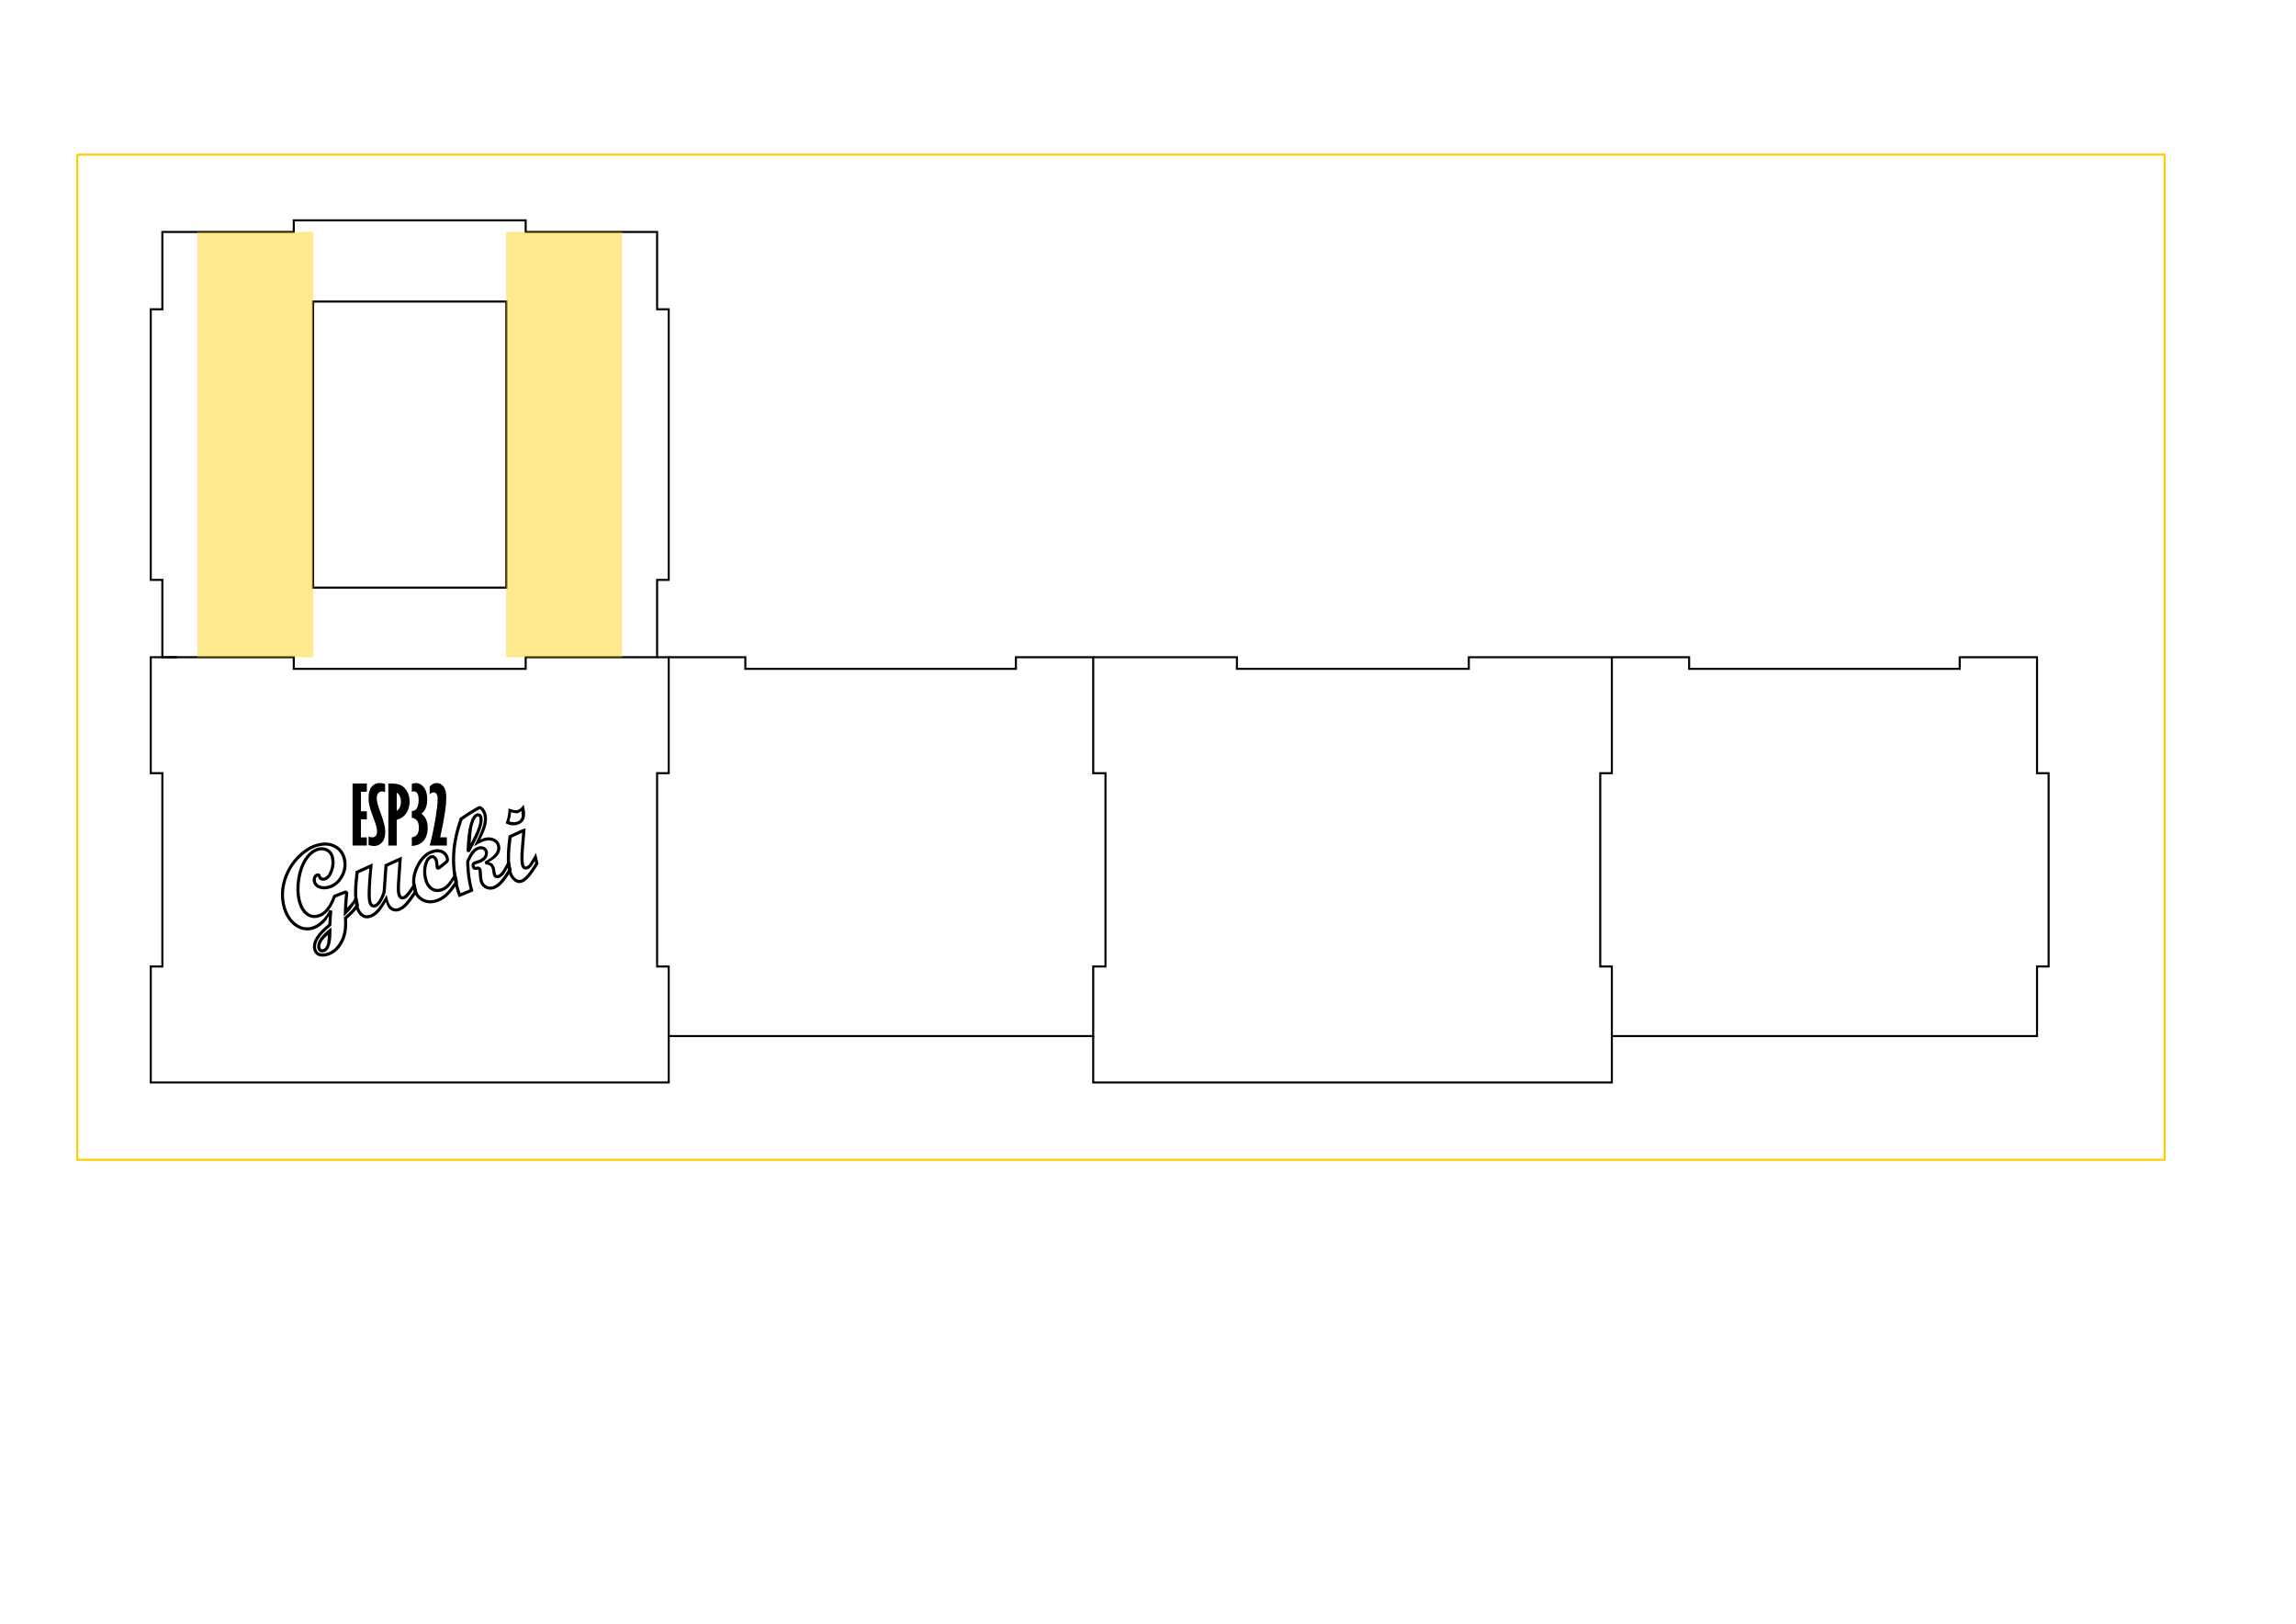 <?xml version="1.0" encoding="UTF-8" standalone="no"?>
<!-- Created with Inkscape (http://www.inkscape.org/) -->

<svg
   xmlns:dc="http://purl.org/dc/elements/1.1/"
   xmlns:cc="http://creativecommons.org/ns#"
   xmlns:rdf="http://www.w3.org/1999/02/22-rdf-syntax-ns#"
   xmlns:svg="http://www.w3.org/2000/svg"
   xmlns="http://www.w3.org/2000/svg"
   xmlns:sodipodi="http://sodipodi.sourceforge.net/DTD/sodipodi-0.dtd"
   xmlns:inkscape="http://www.inkscape.org/namespaces/inkscape"
   width="297mm"
   height="210mm"
   viewBox="0 0 297 210"
   version="1.1"
   id="svg878"
   inkscape:version="0.92.3 (2405546, 2018-03-11)"
   sodipodi:docname="QF_1.5mm27cmX13cm.svg">
  <defs
     id="defs872" />
  <sodipodi:namedview
     id="base"
     pagecolor="#ffffff"
     bordercolor="#666666"
     borderopacity="1.0"
     inkscape:pageopacity="0.0"
     inkscape:pageshadow="2"
     inkscape:zoom="4.6060348"
     inkscape:cx="174.77769"
     inkscape:cy="490.90613"
     inkscape:document-units="mm"
     inkscape:current-layer="layer1"
     showgrid="true"
     inkscape:snap-grids="true"
     inkscape:window-width="1918"
     inkscape:window-height="1125"
     inkscape:window-x="1"
     inkscape:window-y="24"
     inkscape:window-maximized="1">
    <inkscape:grid
       type="xygrid"
       id="grid1631"
       units="mm"
       spacingx="0.5"
       spacingy="0.5"
       empspacing="20"
       dotted="false"
       snapvisiblegridlinesonly="true" />
  </sodipodi:namedview>
  <g
     inkscape:label="Layer 1"
     inkscape:groupmode="layer"
     id="layer1"
     transform="translate(0,-87)">
    <path
       sodipodi:nodetypes="ccccccccccccccccccccc"
       id="path1700"
       d="m 21,117 v 10 H 19.5 V 162 h 1.5 l -1e-6,10 17,0 v 1.5 H 68 V 172 l 17,0 v -10 h 1.5 V 127 H 85 v -10 H 68 l 2e-6,-1.5 H 38 v 1.5 z"
       style="fill:none;stroke:#000000;stroke-width:0.265px;stroke-linecap:butt;stroke-linejoin:miter;stroke-opacity:1"
       inkscape:connector-curvature="0" />
    <path
       sodipodi:nodetypes="cccccc"
       id="path1700-0"
       d="M 141.412,172 H 160 v 1.5 h 30 V 172 l 18.5,0"
       style="fill:none;stroke:#000000;stroke-width:0.265px;stroke-linecap:butt;stroke-linejoin:miter;stroke-opacity:1"
       inkscape:connector-curvature="0" />
    <path
       id="path1735"
       d="m 65.5,126 h -25 V 163 h 25 z"
       style="fill:none;stroke:#000000;stroke-width:0.268px;stroke-linecap:butt;stroke-linejoin:miter;stroke-opacity:1"
       inkscape:connector-curvature="0" />
    <path
       sodipodi:nodetypes="cccccccccccccc"
       id="path3280"
       d="m 23,172 h -3.5 v 15 H 21 v 25 h -1.5 v 15 h 67 V 212 H 85 V 187 H 86.5 V 172 H 85"
       style="fill:none;stroke:#000000;stroke-width:0.265px;stroke-linecap:butt;stroke-linejoin:miter;stroke-opacity:1"
       inkscape:connector-curvature="0" />
    <path
       sodipodi:nodetypes="cccccccccccc"
       id="path4033"
       d="m 86.412,221 h 55 v -9 l 1.588,0 0,-25 -1.588,0 v -15 h -10 v 1.5 H 96.412 V 172 h -10"
       style="fill:none;stroke:#000000;stroke-width:0.265px;stroke-linecap:butt;stroke-linejoin:miter;stroke-opacity:1"
       inkscape:connector-curvature="0" />
    <path
       sodipodi:nodetypes="cccccccc"
       id="path3280-9"
       d="m 141.412,221 v 6 l 67.088,0 0,-15 H 207 v -25 h 1.5 v -15"
       style="fill:none;stroke:#000000;stroke-width:0.265px;stroke-linecap:butt;stroke-linejoin:miter;stroke-opacity:1"
       inkscape:connector-curvature="0" />
    <path
       sodipodi:nodetypes="cccccccccccc"
       id="path4033-7"
       d="m 208.5,221 h 55 v -9 l 1.5,0 v -25 l -1.5,0 v -15 h -10 v 1.5 h -35 V 172 h -10"
       style="fill:none;stroke:#000000;stroke-width:0.265px;stroke-linecap:butt;stroke-linejoin:miter;stroke-opacity:1"
       inkscape:connector-curvature="0" />
    <g
       id="layer3"
       inkscape:label="Schrift"
       style="display:inline"
       transform="translate(0,97)">
      <g
         id="g8487"
         transform="translate(-0.846,-1.698)"
         style="fill:#000000;fill-opacity:1;stroke:none;stroke-width:0.1;stroke-miterlimit:4;stroke-dasharray:none;stroke-opacity:1"
         inkscape:export-filename="Z:\pek\Artikel aktuell\05_ESP-Gucki\Schneidevorlagen\Schriftzug.png"
         inkscape:export-xdpi="999.84021"
         inkscape:export-ydpi="999.84021">
        <g
           aria-label="ESP32"
           id="text1700"
           style="font-size:10.078px;line-height:1.25;fill:#000000;fill-opacity:1;stroke:none;stroke-width:0.1;stroke-miterlimit:4;stroke-dasharray:none;stroke-opacity:1">
          <path
             inkscape:connector-curvature="0"
             d="m 46.455,93.033 h 1.845 v 1.063 h -0.763 v 2.529 h 0.763 v 1.043 h -0.763 v 2.333 h 0.763 v 1.053 h -1.845 z"
             style="font-family:'Gill Sans MT Ext Condensed Bold';-inkscape-font-specification:'Gill Sans MT Ext Condensed Bold, ';fill:#000000;fill-opacity:1;stroke:none;stroke-width:0.1;stroke-miterlimit:4;stroke-dasharray:none;stroke-opacity:1"
             id="path8316" />
          <path
             inkscape:connector-curvature="0"
             d="m 48.522,99.888 q 0.251,0.108 0.463,0.108 0.29,0 0.458,-0.187 0.172,-0.187 0.172,-0.551 0,-0.29 -0.064,-0.556 -0.123,-0.527 -0.453,-1.363 -0.33,-0.842 -0.487,-1.526 -0.089,-0.389 -0.089,-0.866 0,-1.033 0.399,-1.506 0.404,-0.472 1.048,-0.472 0.3,0 0.689,0.123 v 1.068 q -0.226,-0.108 -0.413,-0.108 -0.276,0 -0.468,0.226 -0.192,0.226 -0.192,0.659 0,0.285 0.064,0.561 0.123,0.517 0.413,1.284 0.364,0.96 0.531,1.717 0.084,0.384 0.084,0.822 0,0.866 -0.423,1.334 -0.418,0.463 -1.048,0.463 -0.276,0 -0.684,-0.128 z"
             style="font-family:'Gill Sans MT Ext Condensed Bold';-inkscape-font-specification:'Gill Sans MT Ext Condensed Bold, ';fill:#000000;fill-opacity:1;stroke:none;stroke-width:0.1;stroke-miterlimit:4;stroke-dasharray:none;stroke-opacity:1"
             id="path8318" />
          <path
             inkscape:connector-curvature="0"
             d="m 51.081,93.033 h 0.344 q 0.876,0 1.339,0.256 0.468,0.256 0.768,0.817 0.3,0.556 0.3,1.26 0,0.595 -0.217,1.112 -0.217,0.512 -0.64,0.851 -0.295,0.241 -0.812,0.399 v 3.327 h -1.083 z m 1.083,1.191 v 2.347 q 0.541,-0.359 0.541,-1.181 0,-0.433 -0.138,-0.723 -0.133,-0.29 -0.404,-0.443 z"
             style="font-family:'Gill Sans MT Ext Condensed Bold';-inkscape-font-specification:'Gill Sans MT Ext Condensed Bold, ';fill:#000000;fill-opacity:1;stroke:none;stroke-width:0.1;stroke-miterlimit:4;stroke-dasharray:none;stroke-opacity:1"
             id="path8320" />
          <path
             inkscape:connector-curvature="0"
             d="m 54.117,93.097 q 0.251,-0.128 0.531,-0.128 0.571,0 1.014,0.541 0.448,0.541 0.448,1.575 0,1.309 -0.748,1.845 0.374,0.29 0.561,0.664 0.246,0.492 0.246,1.176 0,0.733 -0.261,1.265 -0.261,0.527 -0.768,0.807 -0.369,0.207 -1.024,0.276 v -1.122 q 0.438,-0.059 0.674,-0.359 0.241,-0.305 0.241,-0.876 0,-0.645 -0.251,-0.95 -0.246,-0.31 -0.664,-0.335 v -0.891 q 0.271,0.005 0.458,-0.128 0.192,-0.138 0.31,-0.492 0.118,-0.354 0.118,-0.778 0,-0.655 -0.177,-0.896 -0.177,-0.246 -0.428,-0.246 -0.108,0 -0.281,0.064 z"
             style="font-family:'Gill Sans MT Ext Condensed Bold';-inkscape-font-specification:'Gill Sans MT Ext Condensed Bold, ';fill:#000000;fill-opacity:1;stroke:none;stroke-width:0.1;stroke-miterlimit:4;stroke-dasharray:none;stroke-opacity:1"
             id="path8322" />
          <path
             inkscape:connector-curvature="0"
             d="m 56.43,93.392 q 0.285,-0.251 0.472,-0.335 0.192,-0.089 0.413,-0.089 0.536,0 0.896,0.448 0.364,0.443 0.364,1.452 0,0.753 -0.153,1.806 -0.177,1.23 -0.635,3.317 h 0.861 v 1.063 h -2.219 q 0.487,-1.826 0.792,-3.779 0.236,-1.491 0.236,-2.229 0,-0.477 -0.148,-0.669 -0.148,-0.197 -0.364,-0.197 -0.281,0 -0.517,0.256 z"
             style="font-family:'Gill Sans MT Ext Condensed Bold';-inkscape-font-specification:'Gill Sans MT Ext Condensed Bold, ';fill:#000000;fill-opacity:1;stroke:none;stroke-width:0.1;stroke-miterlimit:4;stroke-dasharray:none;stroke-opacity:1"
             id="path8324" />
        </g>
        <g
           aria-label="Gucki"
           transform="rotate(-13.068)"
           id="text2760"
           style="font-size:14.846px;fill:#000000;fill-opacity:1;stroke:none;stroke-width:0.1;stroke-miterlimit:4;stroke-dasharray:none;stroke-opacity:1">
          <path
             inkscape:connector-curvature="0"
             style="color:#000000;-inkscape-font-specification:'Script MT Bold, ';fill:#000000;fill-opacity:1;stroke:none;stroke-width:0.1;stroke-miterlimit:4;stroke-dasharray:none;stroke-opacity:1"
             d="m 18.168,107.662 c -0.972,0 -1.968,0.323 -2.982,0.951 -1.017,0.625 -1.843,1.465 -2.467,2.51 h 0.002 c -0.626,1.043 -0.943,2.157 -0.943,3.328 0,1.111 0.28,2.05 0.846,2.795 v 0.002 h 0.002 c 0.571,0.739 1.318,1.129 2.188,1.129 0.543,0 1.115,-0.184 1.717,-0.535 0.359,-0.209 0.571,-0.483 0.832,-0.734 -0.104,0.335 -0.207,0.653 -0.314,1.031 -0.831,0.412 -1.49,0.83 -1.932,1.271 -0.46,0.46 -0.713,0.957 -0.713,1.471 0,0.37 0.139,0.696 0.406,0.916 h 0.002 c 0.271,0.219 0.633,0.32 1.061,0.32 0.883,0 1.687,-0.386 2.377,-1.121 0.679,-0.719 1.106,-1.729 1.311,-2.994 0.877,-0.46 1.516,-0.878 1.863,-1.281 l 0.049,-0.057 v -0.074 -1.416 l -0.357,0.459 c -0.281,0.361 -0.752,0.68 -1.209,1.002 0.128,-0.458 0.268,-0.975 0.352,-1.211 0.066,-0.185 0.114,-0.329 0.148,-0.438 0.017,-0.054 0.031,-0.099 0.041,-0.137 0.01,-0.038 0.018,-0.058 0.018,-0.115 0,-0.106 -0.072,-0.241 -0.176,-0.291 -0.103,-0.05 -0.202,-0.046 -0.307,-0.031 l -1.453,0.209 -0.049,0.076 c -0.847,1.311 -1.698,1.916 -2.551,1.916 -0.506,0 -0.879,-0.191 -1.186,-0.607 -0.306,-0.421 -0.469,-0.997 -0.469,-1.75 0,-0.821 0.183,-1.692 0.557,-2.615 0.378,-0.926 0.862,-1.664 1.447,-2.221 0.587,-0.555 1.167,-0.814 1.76,-0.814 0.393,0 0.688,0.114 0.926,0.348 l 0.002,0.002 c 0.237,0.229 0.352,0.51 0.352,0.893 0,0.565 -0.164,1.089 -0.502,1.592 -0.334,0.499 -0.648,0.701 -0.943,0.701 -0.107,0 -0.188,-0.026 -0.266,-0.084 -0.064,-0.048 -0.086,-0.085 -0.086,-0.186 0,-0.113 -0.022,-0.228 -0.102,-0.32 -0.079,-0.092 -0.203,-0.135 -0.314,-0.135 -0.216,0 -0.415,0.12 -0.557,0.303 l -0.002,0.002 -0.002,0.002 c -0.136,0.183 -0.205,0.401 -0.205,0.633 0,0.38 0.186,0.719 0.514,0.965 h 0.002 v 0.002 c 0.333,0.246 0.751,0.365 1.229,0.365 0.813,0 1.546,-0.34 2.16,-0.99 0.615,-0.65 0.932,-1.423 0.932,-2.283 0,-0.8 -0.287,-1.481 -0.848,-1.99 -0.556,-0.51 -1.289,-0.762 -2.158,-0.762 z m 0,0.4 c 0.793,0 1.411,0.219 1.889,0.656 v 0.002 c 0.483,0.438 0.717,0.986 0.717,1.693 0,0.764 -0.268,1.421 -0.822,2.008 -0.555,0.587 -1.165,0.865 -1.869,0.865 -0.412,0 -0.734,-0.098 -0.99,-0.287 -0.252,-0.189 -0.354,-0.386 -0.354,-0.645 0,-0.155 0.04,-0.278 0.127,-0.395 0.088,-0.112 0.156,-0.145 0.238,-0.145 0.034,0 0.016,0.002 0.01,-0.006 -0.007,-0.008 0.008,0.005 0.008,0.06 0,0.199 0.088,0.391 0.246,0.508 0.145,0.107 0.321,0.162 0.504,0.162 0.477,0 0.904,-0.324 1.275,-0.879 0.377,-0.561 0.57,-1.171 0.57,-1.814 0,-0.468 -0.161,-0.877 -0.475,-1.18 -0.313,-0.307 -0.729,-0.463 -1.205,-0.463 -0.712,0 -1.396,0.322 -2.035,0.926 H 16 c -0.633,0.603 -1.144,1.391 -1.539,2.359 -0.39,0.962 -0.588,1.885 -0.588,2.766 0,0.812 0.175,1.481 0.545,1.988 h 0.002 c 0.37,0.502 0.893,0.77 1.508,0.77 1.015,0 1.952,-0.719 2.816,-2.02 l 1.293,-0.186 c 0.002,-2.3e-4 3.62e-4,2.1e-4 0.002,0 -0.006,0.019 -0.008,0.032 -0.016,0.057 -0.031,0.1 -0.08,0.243 -0.145,0.426 -0.135,0.379 -0.313,0.993 -0.541,1.855 l -0.123,0.467 0.416,-0.242 c 0.613,-0.356 1.04,-0.771 1.439,-1.195 v 0.316 c -0.304,0.338 -0.883,0.749 -1.775,1.209 l -0.092,0.047 -0.016,0.102 c -0.189,1.258 -0.604,2.208 -1.23,2.871 v 0.002 c -0.634,0.675 -1.316,0.994 -2.086,0.994 -0.365,0 -0.626,-0.083 -0.809,-0.23 h -0.002 c -0.176,-0.147 -0.258,-0.329 -0.258,-0.605 0,-0.385 0.184,-0.776 0.596,-1.188 0.412,-0.412 1.048,-0.833 1.908,-1.25 l 0.08,-0.039 0.025,-0.086 c 0.183,-0.65 0.36,-1.234 0.533,-1.752 l -0.355,-0.178 c -0.284,0.411 -0.701,0.78 -1.262,1.107 -0.558,0.326 -1.063,0.48 -1.516,0.48 -0.754,0 -1.359,-0.31 -1.871,-0.973 -0.507,-0.666 -0.764,-1.508 -0.764,-2.553 0,-1.1 0.293,-2.136 0.885,-3.123 0.593,-0.994 1.368,-1.783 2.332,-2.375 h 0.002 c 0.967,-0.599 1.888,-0.891 2.771,-0.891 z m -0.832,10.568 -0.373,0.186 c -0.64,0.32 -1.127,0.64 -1.465,0.973 -0.337,0.332 -0.531,0.689 -0.531,1.062 0,0.194 0.049,0.373 0.172,0.502 0.123,0.129 0.303,0.184 0.492,0.184 0.39,0 0.726,-0.259 0.982,-0.682 0.257,-0.423 0.463,-1.024 0.635,-1.816 z m -0.662,0.854 c -0.128,0.441 -0.253,0.918 -0.402,1.164 -0.217,0.358 -0.422,0.488 -0.641,0.488 -0.12,0 -0.172,-0.026 -0.203,-0.059 -0.031,-0.033 -0.061,-0.097 -0.061,-0.227 0,-0.236 0.121,-0.491 0.412,-0.777 0.191,-0.188 0.562,-0.39 0.895,-0.59 z"
             id="path8345" />
          <path
             inkscape:connector-curvature="0"
             style="color:#000000;-inkscape-font-specification:'Script MT Bold, ';fill:#000000;fill-opacity:1;stroke:none;stroke-width:0.1;stroke-miterlimit:4;stroke-dasharray:none;stroke-opacity:1"
             d="m 28.297,111.768 -2.42,0.488 -0.984,3.203 c -0.077,0.257 -0.291,0.597 -0.652,0.996 -0.357,0.389 -0.644,0.543 -0.787,0.543 -0.13,0 -0.184,-0.029 -0.232,-0.094 -0.049,-0.065 -0.09,-0.195 -0.09,-0.402 0,-0.577 0.387,-2.083 1.178,-4.393 l 0.113,-0.33 -2.379,0.475 -0.039,0.105 c -0.681,1.838 -1.027,3.266 -1.027,4.316 10e-7,0.55 0.117,1.009 0.371,1.357 0.253,0.347 0.624,0.539 1.047,0.539 0.447,0 0.897,-0.154 1.342,-0.445 l 0.002,-0.002 c 0.364,-0.243 0.78,-0.65 1.209,-1.096 0.043,0.361 0.077,0.729 0.246,0.982 v 0.002 c 0.24,0.352 0.616,0.545 1.051,0.545 0.399,0 0.819,-0.162 1.27,-0.461 v -0.002 h 0.002 c 0.445,-0.3 0.984,-0.753 1.627,-1.361 l 0.062,-0.059 v -0.086 -1.297 l -0.945,0.891 v -0.002 c -0.481,0.448 -0.851,0.635 -0.98,0.635 -0.106,0 -0.139,-0.02 -0.182,-0.082 -0.042,-0.062 -0.082,-0.194 -0.082,-0.398 0,-0.189 0.079,-0.603 0.246,-1.186 0.168,-0.586 0.48,-1.607 0.934,-3.061 z m -0.58,0.525 c -0.38,1.221 -0.687,2.217 -0.84,2.748 -0.171,0.596 -0.26,1.01 -0.26,1.295 0,0.25 0.038,0.458 0.15,0.623 0.112,0.165 0.308,0.258 0.512,0.258 0.373,0 0.749,-0.272 1.254,-0.742 l 0.271,-0.256 v 0.277 c -0.6,0.564 -1.115,0.999 -1.514,1.268 -0.409,0.271 -0.76,0.395 -1.047,0.395 -0.329,0 -0.543,-0.112 -0.719,-0.369 -0.173,-0.26 -0.271,-0.632 -0.271,-1.127 v -0.518 l -0.348,0.383 c -0.525,0.577 -0.991,0.999 -1.391,1.266 -0.395,0.259 -0.766,0.379 -1.121,0.379 -0.312,-1e-5 -0.531,-0.111 -0.723,-0.373 -0.19,-0.26 -0.295,-0.63 -0.295,-1.123 0,-0.937 0.337,-2.325 0.977,-4.076 l 1.49,-0.297 c -0.686,2.042 -1.113,3.514 -1.113,4.199 0,0.257 0.046,0.475 0.172,0.643 0.125,0.167 0.332,0.254 0.551,0.254 0.359,0 0.695,-0.251 1.082,-0.674 l 0.002,-0.002 c 0.383,-0.422 0.632,-0.795 0.738,-1.146 v -0.002 l 0.914,-2.973 z"
             id="path8347" />
          <path
             inkscape:connector-curvature="0"
             style="color:#000000;-inkscape-font-specification:'Script MT Bold, ';fill:#000000;fill-opacity:1;stroke:none;stroke-width:0.1;stroke-miterlimit:4;stroke-dasharray:none;stroke-opacity:1"
             d="m 32.506,111.83 c -0.941,0 -1.815,0.477 -2.594,1.381 -0.774,0.899 -1.172,1.903 -1.172,2.98 0,0.671 0.224,1.252 0.666,1.699 h 0.002 c 0.447,0.442 1.028,0.668 1.699,0.668 0.594,0 1.166,-0.154 1.705,-0.453 0.54,-0.298 1.121,-0.756 1.748,-1.373 l 0.061,-0.059 v -0.084 -1.336 l -0.346,0.363 c -0.433,0.457 -0.818,0.794 -1.146,1.008 -0.313,0.203 -0.639,0.301 -0.992,0.301 -0.409,0 -0.704,-0.139 -0.945,-0.439 -0.241,-0.301 -0.369,-0.709 -0.369,-1.252 0,-0.638 0.138,-1.197 0.41,-1.688 0.277,-0.489 0.541,-0.68 0.795,-0.68 0.092,0 0.132,0.021 0.189,0.107 l 0.002,0.002 0.002,0.002 c 0.062,0.089 0.1,0.217 0.1,0.4 0,0.008 -0.012,0.156 -0.041,0.371 -0.029,0.214 -0.045,0.316 -0.045,0.404 0,0.072 0.008,0.147 0.061,0.223 0.053,0.075 0.159,0.121 0.24,0.121 0.115,0 0.198,-0.038 0.311,-0.092 l 0.842,-0.398 c 0.154,-0.074 0.272,-0.15 0.355,-0.264 0.091,-0.118 0.121,-0.264 0.121,-0.424 0,-0.429 -0.164,-0.806 -0.475,-1.078 -0.31,-0.276 -0.717,-0.412 -1.184,-0.412 z m 0,0.4 c 0.393,0 0.687,0.104 0.918,0.311 l 0.002,0.002 c 0.231,0.202 0.338,0.443 0.338,0.777 0,0.109 -0.024,0.165 -0.037,0.182 l -0.002,0.002 -0.004,0.004 c -0.013,0.019 -0.082,0.079 -0.207,0.139 l -0.84,0.398 c -0.018,0.009 -0.012,0.006 -0.027,0.012 0.005,-0.051 0.009,-0.1 0.029,-0.252 v -0.002 c 0.029,-0.219 0.045,-0.336 0.045,-0.424 0,-0.24 -0.052,-0.455 -0.172,-0.627 -3.35e-4,-5e-4 -0.002,5.1e-4 -0.002,0 -0.117,-0.174 -0.312,-0.285 -0.52,-0.285 -0.451,0 -0.833,0.333 -1.145,0.885 v 0.002 c -0.308,0.554 -0.461,1.185 -0.461,1.881 0,0.607 0.147,1.116 0.457,1.502 0.309,0.385 0.749,0.59 1.258,0.59 0.429,0 0.839,-0.124 1.211,-0.365 v -0.002 c 0.263,-0.172 0.57,-0.473 0.873,-0.764 v 0.299 c -0.584,0.568 -1.123,0.999 -1.6,1.262 h -0.002 c -0.485,0.27 -0.985,0.402 -1.512,0.402 -0.584,0 -1.042,-0.18 -1.416,-0.549 l -0.002,-0.002 c -0.369,-0.374 -0.549,-0.832 -0.549,-1.416 0,-0.981 0.351,-1.878 1.074,-2.719 0.729,-0.846 1.483,-1.242 2.291,-1.242 z"
             id="path8349" />
          <path
             inkscape:connector-curvature="0"
             style="color:#000000;-inkscape-font-specification:'Script MT Bold, ';fill:#000000;fill-opacity:1;stroke:none;stroke-width:0.1;stroke-miterlimit:4;stroke-dasharray:none;stroke-opacity:1"
             d="m 39.486,107.676 c -0.06,0 -0.084,0.01 -0.131,0.021 -0.047,0.011 -0.104,0.026 -0.176,0.047 -0.144,0.041 -0.341,0.102 -0.594,0.182 -0.51,0.157 -1.111,0.375 -1.805,0.656 l -0.059,0.025 -0.035,0.053 c -0.897,1.405 -1.546,2.777 -1.943,4.117 -0.397,1.338 -0.596,2.743 -0.596,4.211 0,0.539 0.03,0.998 0.096,1.381 l 0.035,0.197 2.014,-0.338 -0.006,-0.174 c -0.014,-0.435 -0.011,-0.824 0.008,-1.164 0.019,-0.365 0.056,-0.767 0.113,-1.201 v -0.002 c 0.058,-0.422 0.111,-0.75 0.158,-0.98 0.023,-0.115 0.046,-0.207 0.064,-0.27 0.019,-0.063 0.043,-0.101 0.029,-0.082 h -0.002 c 0.148,-0.19 0.283,-0.353 0.404,-0.488 0.124,-0.138 0.239,-0.254 0.346,-0.348 l 0.006,-0.004 c 6e-4,-5.3e-4 0.001,-10e-4 0.002,-0.002 0.11,-0.087 0.214,-0.158 0.311,-0.213 l 0.004,-0.002 c 0.091,-0.049 0.185,-0.087 0.283,-0.111 h 0.002 c 0.094,-0.025 0.192,-0.037 0.297,-0.037 0.183,0 0.307,0.048 0.408,0.143 l 0.002,0.002 0.004,0.002 c 0.106,0.092 0.148,0.185 0.148,0.334 0,0.218 -0.09,0.396 -0.316,0.576 -0.211,0.164 -0.564,0.269 -1.07,0.283 h 0.006 c -0.217,0 -0.398,0.026 -0.535,0.154 -0.131,0.122 -0.166,0.297 -0.166,0.488 0,0.139 0.061,0.285 0.172,0.373 0.111,0.088 0.248,0.117 0.398,0.123 h 0.002 0.002 c 0.096,0.002 0.138,0.024 0.152,0.037 0.015,0.013 0.027,0.03 0.027,0.104 0,-0.023 -0.005,0.053 -0.02,0.146 -0.014,0.093 -0.036,0.224 -0.064,0.393 -0.059,0.344 -0.09,0.603 -0.09,0.795 0,0.402 0.142,0.764 0.412,1.045 v 0.002 c 0.271,0.277 0.627,0.422 1.021,0.422 0.835,0 1.767,-0.649 2.879,-1.863 l 0.053,-0.057 v -0.078 -1.385 l -0.354,0.424 c -0.44,0.527 -0.783,0.88 -1.004,1.049 -0.226,0.173 -0.411,0.242 -0.539,0.242 -0.102,0 -0.139,-0.022 -0.162,-0.047 -0.023,-0.025 -0.05,-0.079 -0.051,-0.193 -4e-6,-0.001 0,-8.6e-4 0,-0.002 l 0.043,-0.646 v -0.006 c 0,-0.301 -0.084,-0.572 -0.26,-0.777 -0.084,-0.098 -0.236,-0.129 -0.354,-0.195 0.513,-0.169 1.012,-0.34 1.318,-0.59 0.396,-0.323 0.615,-0.738 0.615,-1.199 0,-0.406 -0.179,-0.767 -0.502,-1.025 -4.68e-4,-3.9e-4 -0.002,3.8e-4 -0.002,0 -0.325,-0.264 -0.743,-0.393 -1.227,-0.393 -0.159,0 -0.38,0.066 -0.572,0.102 0.419,-0.532 0.822,-1.053 1.053,-1.463 v -0.002 c 0.297,-0.533 0.453,-1.035 0.453,-1.51 0,-0.285 -0.064,-0.561 -0.188,-0.818 -0.061,-0.128 -0.124,-0.232 -0.205,-0.314 -0.081,-0.082 -0.192,-0.148 -0.316,-0.148 z m 0,0.4 c -0.009,0 -0.004,-0.006 0.029,0.027 0.033,0.034 0.083,0.103 0.133,0.207 0.099,0.206 0.146,0.419 0.146,0.646 0,0.386 -0.129,0.825 -0.402,1.316 -0.276,0.49 -0.713,1.097 -1.307,1.811 l -0.42,0.504 0.631,-0.186 c 0.399,-0.117 0.724,-0.172 0.965,-0.172 0.415,0 0.731,0.103 0.977,0.303 l 0.002,0.002 c 0.246,0.196 0.352,0.414 0.352,0.713 0,0.341 -0.142,0.622 -0.469,0.889 -0.327,0.267 -0.843,0.501 -1.549,0.686 l 0.006,0.389 c 0.254,0.059 0.422,0.156 0.529,0.281 0.107,0.125 0.164,0.287 0.164,0.516 2e-6,7.9e-4 0,10e-4 0,0.002 l -0.045,0.645 v 0.008 c 0,0.179 0.044,0.346 0.158,0.469 0.114,0.122 0.282,0.174 0.455,0.174 0.258,0 0.515,-0.12 0.781,-0.324 0.182,-0.139 0.457,-0.46 0.715,-0.744 v 0.25 c -1.056,1.139 -1.928,1.686 -2.531,1.686 -0.302,0 -0.532,-0.094 -0.734,-0.301 -0.203,-0.212 -0.299,-0.454 -0.299,-0.768 0,-0.146 0.027,-0.394 0.084,-0.727 0.029,-0.17 0.052,-0.303 0.066,-0.4 0.015,-0.098 0.023,-0.141 0.023,-0.207 0,-0.149 -0.049,-0.3 -0.16,-0.4 -0.111,-0.1 -0.257,-0.136 -0.412,-0.139 -0.096,-0.005 -0.15,-0.028 -0.164,-0.039 -0.014,-0.011 -0.018,-0.009 -0.018,-0.059 0,-0.137 0.033,-0.192 0.037,-0.195 h 0.002 c 0.008,-0.007 0.092,-0.047 0.262,-0.047 h 0.002 0.004 c 0.556,-0.015 0.994,-0.127 1.305,-0.369 h 0.002 v -0.002 c 0.295,-0.235 0.467,-0.546 0.467,-0.889 0,-0.244 -0.1,-0.471 -0.281,-0.631 -4.52e-4,-4.2e-4 -0.002,4.2e-4 -0.002,0 -0.179,-0.166 -0.417,-0.25 -0.678,-0.25 -0.137,0 -0.27,0.017 -0.398,0.051 -0.132,0.033 -0.259,0.083 -0.379,0.148 l -0.002,0.002 c -0.122,0.069 -0.247,0.154 -0.375,0.256 l -0.004,0.004 -0.002,0.002 c -0.124,0.108 -0.252,0.237 -0.387,0.387 -0.13,0.145 -0.272,0.316 -0.424,0.512 -0.053,0.069 -0.069,0.129 -0.094,0.211 -0.025,0.082 -0.049,0.182 -0.074,0.305 -0.05,0.245 -0.104,0.58 -0.162,1.008 -0.059,0.444 -0.098,0.856 -0.117,1.234 -0.017,0.303 -0.014,0.654 -0.006,1.021 l -1.264,0.211 c -0.043,-0.32 -0.076,-0.67 -0.076,-1.113 0,-1.432 0.192,-2.798 0.578,-4.098 0.38,-1.281 1.01,-2.603 1.873,-3.963 0.654,-0.263 1.229,-0.475 1.705,-0.621 h 0.002 c 0.25,-0.079 0.445,-0.139 0.582,-0.178 0.068,-0.019 0.121,-0.034 0.158,-0.043 0.037,-0.009 0.07,-0.01 0.039,-0.01 z m -0.492,0.455 c -0.228,0 -0.434,0.127 -0.627,0.324 -0.193,0.197 -0.383,0.476 -0.584,0.838 -0.401,0.732 -0.795,1.839 -1.193,3.336 l 0.342,0.186 0.479,-0.529 0.002,-0.002 c 0.712,-0.802 1.248,-1.488 1.611,-2.064 0.363,-0.577 0.562,-1.039 0.562,-1.438 0,-0.179 -0.038,-0.344 -0.146,-0.469 -0.109,-0.125 -0.277,-0.182 -0.445,-0.182 z m 0,0.4 c 0.092,0 0.121,0.018 0.143,0.043 0.022,0.025 0.049,0.086 0.049,0.207 0,0.254 -0.155,0.678 -0.5,1.225 -0.297,0.471 -0.792,1.081 -1.355,1.734 0.271,-0.86 0.544,-1.783 0.803,-2.254 0.19,-0.343 0.369,-0.594 0.521,-0.75 0.153,-0.156 0.269,-0.205 0.34,-0.205 z"
             id="path8351" />
          <path
             inkscape:connector-curvature="0"
             style="color:#000000;-inkscape-font-specification:'Script MT Bold, ';fill:#000000;fill-opacity:1;stroke:none;stroke-width:0.1;stroke-miterlimit:4;stroke-dasharray:none;stroke-opacity:1"
             d="m 45.152,108.814 -0.318,0.234 c -0.23,0.169 -0.443,0.244 -0.656,0.244 -0.164,0 -0.45,-0.099 -0.816,-0.326 l -0.223,-0.139 -0.074,0.254 c -0.15,0.514 -0.358,0.973 -0.627,1.381 l -0.098,0.146 0.135,0.115 c 0.33,0.281 0.739,0.426 1.195,0.426 0.473,0 0.871,-0.176 1.123,-0.518 0.252,-0.341 0.359,-0.817 0.359,-1.422 z m -1.791,0.572 c 0.295,0.16 0.578,0.307 0.816,0.307 0.174,0 0.335,-0.113 0.502,-0.182 -0.038,0.353 -0.078,0.707 -0.209,0.885 -0.176,0.239 -0.418,0.354 -0.801,0.354 -0.321,0 -0.568,-0.122 -0.801,-0.283 0.198,-0.333 0.364,-0.692 0.492,-1.08 z m 0.963,2.457 -1.969,0.412 -0.039,0.102 c -0.7,1.834 -1.057,3.273 -1.057,4.348 0,0.508 0.113,0.949 0.352,1.307 v 0.002 c 0.238,0.351 0.572,0.559 0.949,0.559 0.351,0 0.73,-0.173 1.17,-0.482 0.44,-0.309 0.941,-0.763 1.512,-1.363 l 0.055,-0.057 v -0.08 -1.357 l -0.348,0.391 c -0.407,0.455 -0.711,0.75 -0.875,0.869 -0.163,0.117 -0.307,0.166 -0.447,0.166 -0.043,0 -0.064,-0.012 -0.104,-0.062 -0.039,-0.061 -0.066,-0.147 -0.066,-0.275 0,-0.351 0.142,-1.016 0.439,-1.945 l 0.809,-2.531 z m -0.182,0.447 -0.627,1.961 c -0.302,0.945 -0.459,1.617 -0.459,2.068 0,0.188 0.04,0.362 0.135,0.504 l 0.004,0.004 0.002,0.004 c 0.101,0.134 0.263,0.225 0.43,0.225 0.236,0 0.468,-0.086 0.682,-0.24 0.14,-0.102 0.379,-0.366 0.59,-0.584 V 116.5 c -0.534,0.556 -1.008,0.989 -1.398,1.264 -0.406,0.285 -0.73,0.408 -0.939,0.408 -0.242,0 -0.43,-0.106 -0.617,-0.383 -0.186,-0.28 -0.285,-0.636 -0.285,-1.084 0,-0.961 0.349,-2.357 1.008,-4.105 z"
             id="path8353" />
        </g>
      </g>
    </g>
    <path
       sodipodi:nodetypes="ccccc"
       id="path1093"
       d="M 10,107 H 280 V 237 H 10 V 107"
       style="fill:none;stroke:#ffcc00;stroke-width:0.265px;stroke-linecap:butt;stroke-linejoin:miter;stroke-opacity:1"
       inkscape:connector-curvature="0" />
    <path
       d="m 25.529,117 h 15 v 55 h -15 z"
       style="fill:#ffcc00;fill-opacity:0.44;stroke-width:0.3"
       id="rect1018"
       inkscape:connector-curvature="0" />
    <path
       d="m 65.471,117 h 15 v 55 h -15 z"
       style="fill:#ffcc00;fill-opacity:0.44;stroke-width:0.3"
       id="rect1018-5"
       inkscape:connector-curvature="0" />
  </g>
</svg>
